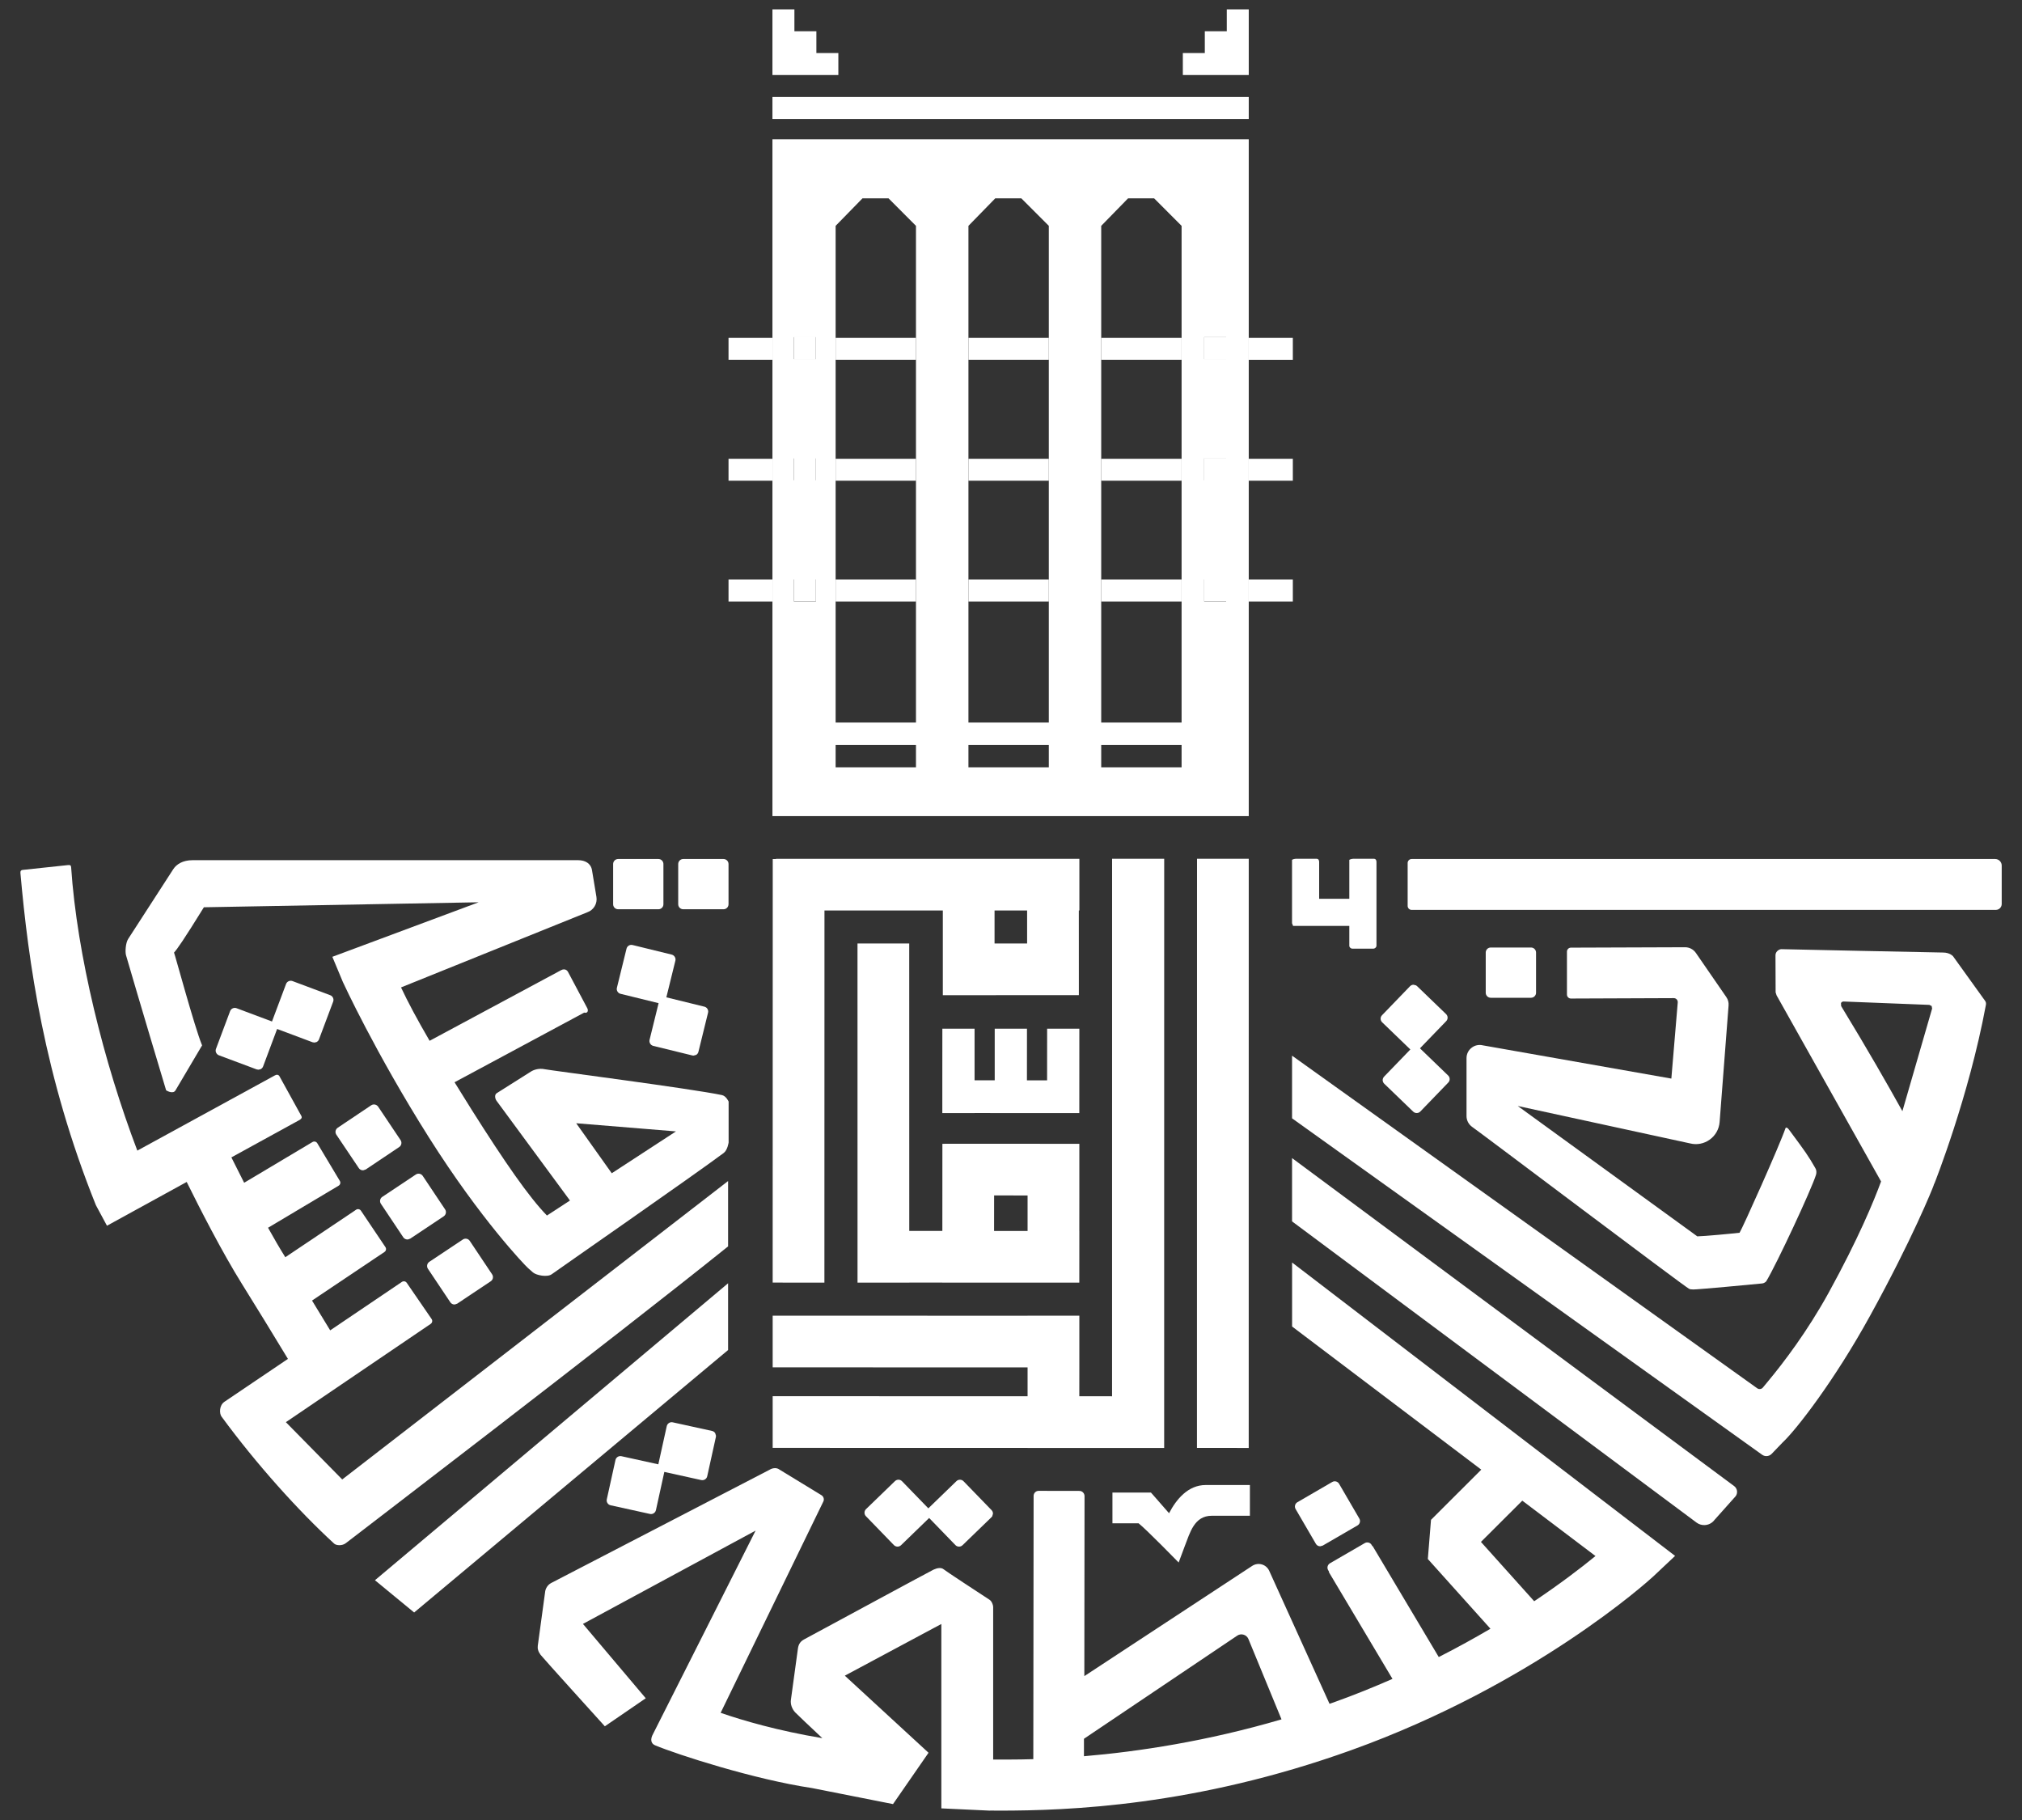 <svg width="60" height="54" viewBox="0 0 60 54" fill="none" xmlns="http://www.w3.org/2000/svg">
<rect x="0" y="0" width="60" height="54" fill="#333333" stroke="none"/>
<g id="Group 548">
<g id="Group 346">
<path id="Vector" d="M36.403 0.278V0.927H35.751V1.574H35.099V2.226H37.055V0.278H36.403Z" fill="white"/>
<path id="Vector_2" d="M23.573 0.278V0.927H24.225V1.574H24.877V2.226H22.921V0.278H23.573Z" fill="white"/>
<path id="Vector_3" d="M22.921 2.877H37.055V3.53H22.921V2.877Z" fill="white"/>
<path id="Vector_4" d="M35.52 25.48L35.518 42.96L37.054 42.961L37.055 25.48H35.52Z" fill="white"/>
<path id="Vector_5" d="M33 25.48L32.999 41.428L32.027 41.427L32.028 40.571V40.559L32.028 39.037H30.493V39.038L22.928 39.037V40.57L30.492 40.571L30.492 41.427L22.928 41.426V42.959L30.492 42.96V42.961L32.026 42.961V42.961L34.545 42.961V42.961V42.284V41.428L34.546 25.48H33Z" fill="white"/>
<path id="Vector_6" d="M30.478 27.014L30.478 27.994L29.512 27.994L29.512 27.014H30.478ZM24.465 27.015L27.977 27.014L27.977 27.994H27.977V29.528L32.013 29.526V29.511H32.014L32.013 27.014H32.029V25.481H32.012H30.477L29.511 25.481V25.481H27.977V25.481L23.026 25.482V25.488H22.93L22.928 38.055L24.463 38.056L24.465 27.015Z" fill="white"/>
<path id="Vector_7" d="M28.919 33.025V33.024L29.517 33.025V33.025H30.473V33.025L31.071 33.025V33.025H31.935H31.985H32.027L32.028 30.521L31.072 30.521L31.071 32.054L30.473 32.054L30.474 30.521L29.517 30.521L29.517 32.053H28.919L28.919 30.521L27.963 30.521L27.962 32.053V33.024V33.025H28.919Z" fill="white"/>
<path id="Vector_8" d="M30.492 36.523H29.498L29.499 35.469L30.492 35.47L30.492 36.523ZM32.028 35.47L32.028 33.937H32.028H31.677L28.024 33.936V33.937H27.964L27.963 36.522L26.981 36.522L26.98 27.994H25.445L25.446 38.056H26.981V38.055L32.027 38.056L32.028 36.523H32.027L32.028 35.47H32.028Z" fill="white"/>
<path id="Vector_9" d="M18.658 28.056C18.624 28.077 18.6 28.109 18.591 28.148L18.306 29.307C18.296 29.346 18.302 29.386 18.323 29.42C18.344 29.454 18.376 29.478 18.415 29.487L19.543 29.764L19.275 30.852C19.266 30.89 19.272 30.93 19.293 30.964C19.313 30.998 19.346 31.022 19.385 31.032L20.545 31.316L20.581 31.32L20.658 31.299C20.692 31.278 20.716 31.246 20.725 31.207L21.01 30.048C21.02 30.009 21.014 29.97 20.993 29.935C20.973 29.901 20.94 29.878 20.901 29.868L19.773 29.591L20.041 28.503C20.05 28.465 20.044 28.425 20.023 28.391C20.002 28.357 19.97 28.333 19.931 28.323L18.771 28.039C18.732 28.03 18.692 28.035 18.658 28.056Z" fill="white"/>
<path id="Vector_10" d="M11.966 36.71C11.988 36.743 12.022 36.765 12.061 36.773L12.102 36.776L12.173 36.751L13.166 36.089C13.235 36.043 13.253 35.95 13.207 35.882L12.544 34.889C12.522 34.856 12.488 34.834 12.449 34.826C12.41 34.819 12.371 34.826 12.338 34.849L11.344 35.511C11.275 35.557 11.257 35.649 11.303 35.717L11.966 36.71Z" fill="white"/>
<path id="Vector_11" d="M13.362 38.638C13.384 38.671 13.418 38.694 13.457 38.702L13.498 38.704L13.569 38.679L14.562 38.016C14.63 37.971 14.649 37.879 14.603 37.81L13.94 36.818C13.918 36.784 13.884 36.762 13.845 36.754C13.806 36.747 13.767 36.754 13.734 36.777L12.739 37.439C12.671 37.485 12.653 37.577 12.698 37.645L13.362 38.638Z" fill="white"/>
<path id="Vector_12" d="M18.343 26.978H19.538C19.62 26.978 19.686 26.912 19.686 26.83V25.636C19.686 25.554 19.62 25.487 19.538 25.487H18.343C18.26 25.487 18.194 25.554 18.194 25.636V26.83C18.194 26.912 18.26 26.978 18.343 26.978Z" fill="white"/>
<path id="Vector_13" d="M20.274 26.978H21.469C21.551 26.978 21.618 26.912 21.618 26.83V25.636C21.618 25.554 21.551 25.487 21.469 25.487H20.274C20.192 25.487 20.125 25.554 20.125 25.636V26.83C20.125 26.912 20.192 26.978 20.274 26.978Z" fill="white"/>
<path id="Vector_14" d="M9.799 29.528L8.68 29.109V29.109C8.603 29.08 8.516 29.119 8.488 29.196L8.071 30.308L7.02 29.914C6.983 29.9 6.942 29.901 6.906 29.918C6.87 29.934 6.842 29.964 6.828 30.001L6.409 31.119C6.395 31.156 6.396 31.197 6.413 31.233C6.43 31.269 6.459 31.297 6.496 31.311L7.615 31.729L7.668 31.738L7.729 31.725C7.765 31.709 7.793 31.679 7.807 31.642L8.223 30.53L9.275 30.924L9.327 30.933L9.389 30.92C9.425 30.903 9.453 30.874 9.466 30.837L9.886 29.719C9.915 29.642 9.875 29.556 9.799 29.528Z" fill="white"/>
<path id="Vector_15" d="M11.909 33.938C11.916 33.899 11.909 33.86 11.886 33.827L11.221 32.835C11.175 32.768 11.082 32.749 11.014 32.795L10.022 33.46C9.989 33.483 9.966 33.516 9.958 33.555C9.951 33.594 9.959 33.634 9.981 33.667L10.647 34.658C10.669 34.691 10.703 34.713 10.742 34.721L10.78 34.723L10.854 34.698L11.846 34.033C11.879 34.011 11.902 33.977 11.909 33.938Z" fill="white"/>
<path id="Vector_16" d="M21.605 38.075L11.126 46.886L12.289 47.843L21.605 40.056V38.075Z" fill="white"/>
<path id="Vector_17" d="M21.605 35.042L10.155 43.896L8.483 42.196L12.78 39.28C12.828 39.247 12.84 39.183 12.807 39.135L12.069 38.061C12.037 38.014 11.972 38.003 11.925 38.035C11.925 38.035 10.925 38.71 9.798 39.472C9.631 39.196 9.448 38.896 9.259 38.588L11.409 37.146C11.457 37.114 11.469 37.05 11.437 37.002L10.71 35.921C10.678 35.874 10.614 35.861 10.566 35.893L10.487 35.947L8.466 37.302L8.464 37.299C8.3 37.037 8.126 36.739 7.954 36.428L10.048 35.18C10.097 35.151 10.114 35.087 10.084 35.038L9.415 33.92C9.386 33.871 9.323 33.855 9.273 33.884L7.245 35.093C7.1 34.809 6.971 34.552 6.866 34.34L8.895 33.226C8.936 33.199 8.974 33.165 8.94 33.106L8.292 31.932C8.263 31.882 8.208 31.878 8.158 31.907L4.075 34.139C3.083 31.534 2.285 28.326 2.111 25.736C2.107 25.679 2.088 25.66 2.02 25.667C1.962 25.673 0.947 25.781 0.669 25.811C0.625 25.815 0.601 25.842 0.606 25.901C0.837 28.524 1.312 31.946 2.846 35.759L3.174 36.368L5.54 35.069C5.922 35.842 6.595 37.161 7.182 38.099C7.598 38.763 8.13 39.637 8.544 40.319C7.56 40.983 6.728 41.545 6.663 41.589C6.499 41.699 6.508 41.941 6.573 42.03C7.605 43.438 8.856 44.828 9.917 45.801C9.979 45.857 10.155 45.872 10.266 45.783C10.366 45.702 18.148 39.757 21.605 36.981V35.042Z" fill="white"/>
<path id="Vector_18" d="M20.058 33.569L18.153 34.811C17.81 34.328 17.098 33.327 17.098 33.327L20.058 33.569ZM4.925 32.335L4.931 32.351L4.946 32.359C4.965 32.371 5.141 32.465 5.207 32.352L5.997 31.016L5.988 30.995C5.771 30.462 5.196 28.338 5.164 28.263C5.25 28.174 5.458 27.876 6.05 26.919L14.203 26.771L9.862 28.389L10.175 29.138C10.182 29.154 11.136 31.228 12.723 33.741C14.274 36.197 15.586 37.55 15.653 37.609C15.653 37.609 15.717 37.67 15.817 37.755C15.918 37.839 16.242 37.905 16.375 37.805C16.492 37.717 20.64 34.835 21.475 34.209C21.591 34.122 21.621 33.895 21.621 33.895V32.685C21.621 32.685 21.549 32.517 21.421 32.491C20.505 32.298 16.327 31.759 16.169 31.725C15.989 31.686 15.834 31.744 15.758 31.792C15.697 31.831 15.019 32.259 14.74 32.435C14.666 32.481 14.69 32.602 14.735 32.662C14.769 32.708 16.327 34.828 16.913 35.62L16.23 36.065C15.702 35.526 14.98 34.484 14.001 32.935C13.816 32.642 13.648 32.372 13.488 32.111L17.336 30.044C17.44 30.074 17.466 29.984 17.426 29.912L16.857 28.841C16.824 28.778 16.754 28.734 16.654 28.783L12.748 30.881C12.378 30.245 12.101 29.727 11.9 29.297L17.421 27.07C17.615 27.005 17.732 26.811 17.698 26.61L17.566 25.815C17.532 25.615 17.36 25.522 17.157 25.522H5.714C5.421 25.522 5.235 25.644 5.14 25.791C5.063 25.911 4.146 27.329 3.803 27.859C3.724 27.983 3.712 28.249 3.739 28.341C4.08 29.518 4.915 32.306 4.925 32.335Z" fill="white"/>
<path id="Vector_19" d="M34.975 46.36L35.156 45.875C35.312 45.477 35.435 44.973 35.958 44.973H37.089V44.061H35.777C35.254 44.061 34.905 44.485 34.69 44.898C34.477 44.652 34.287 44.436 34.273 44.421L34.152 44.284H33.01V45.196H33.785C34.022 45.383 34.975 46.36 34.975 46.36Z" fill="white"/>
<path id="Vector_20" d="M19.963 42.201C19.924 42.192 19.884 42.199 19.851 42.221C19.817 42.242 19.794 42.275 19.785 42.314L19.535 43.447L18.44 43.206C18.402 43.198 18.361 43.205 18.328 43.226C18.295 43.248 18.271 43.281 18.263 43.32L18.006 44.485C17.997 44.524 18.004 44.564 18.026 44.597C18.047 44.631 18.081 44.654 18.119 44.662L19.286 44.919C19.325 44.928 19.365 44.921 19.398 44.899C19.432 44.878 19.455 44.844 19.464 44.806L19.713 43.672L20.809 43.914C20.848 43.922 20.887 43.915 20.921 43.894C20.955 43.872 20.978 43.839 20.986 43.8L21.243 42.635L21.246 42.599L21.223 42.523C21.202 42.489 21.169 42.466 21.13 42.457L19.963 42.201Z" fill="white"/>
<path id="Vector_21" d="M26.526 45.844C26.554 45.872 26.591 45.888 26.631 45.889C26.671 45.889 26.708 45.874 26.737 45.847L27.571 45.039L28.351 45.844C28.379 45.873 28.416 45.888 28.456 45.889C28.496 45.889 28.533 45.875 28.562 45.847L29.42 45.017L29.443 44.989L29.465 44.912C29.466 44.872 29.451 44.835 29.423 44.806L28.592 43.949C28.564 43.92 28.527 43.904 28.487 43.904C28.447 43.903 28.41 43.918 28.381 43.946L27.547 44.753L26.767 43.949C26.739 43.92 26.702 43.904 26.662 43.903C26.622 43.903 26.585 43.918 26.556 43.946L25.698 44.776C25.67 44.804 25.653 44.841 25.653 44.88C25.652 44.92 25.667 44.958 25.695 44.986L26.526 45.844Z" fill="white"/>
<path id="Vector_22" d="M59.204 25.487H41.889C41.823 25.487 41.77 25.541 41.77 25.606V26.878C41.77 26.944 41.823 26.997 41.889 26.997H59.222C59.319 26.997 59.398 26.919 59.398 26.822V25.681C59.398 25.574 59.311 25.487 59.204 25.487Z" fill="white"/>
<path id="Vector_23" d="M45.431 29.604C45.513 29.604 45.58 29.537 45.58 29.456V28.262C45.58 28.18 45.513 28.113 45.431 28.113H44.236C44.154 28.113 44.087 28.18 44.087 28.262V29.456C44.087 29.537 44.154 29.604 44.236 29.604H45.431Z" fill="white"/>
<path id="Vector_24" d="M39.175 45.879L39.249 45.859L40.282 45.26C40.317 45.24 40.341 45.208 40.351 45.169C40.362 45.131 40.356 45.091 40.336 45.056L39.735 44.024C39.694 43.954 39.603 43.929 39.532 43.971L38.499 44.571C38.428 44.611 38.404 44.703 38.445 44.773L39.046 45.805C39.073 45.853 39.123 45.879 39.175 45.879Z" fill="white"/>
<path id="Vector_25" d="M43.667 31.088C43.571 31.162 43.517 31.274 43.517 31.395V33.115C43.517 33.239 43.577 33.357 43.678 33.431C43.965 33.63 49.924 38.129 50.119 38.238C50.145 38.253 50.188 38.259 50.251 38.259C50.391 38.259 51.916 38.119 52.294 38.08C52.347 38.074 52.4 38.034 52.413 38.013C52.733 37.479 53.751 35.294 53.887 34.858C53.908 34.788 53.902 34.719 53.869 34.661C53.667 34.303 53.535 34.124 53.186 33.653L53.08 33.51C53.057 33.479 53.009 33.433 52.983 33.471C52.818 33.962 51.698 36.462 51.619 36.576C51.389 36.603 50.565 36.68 50.365 36.683L45.037 32.815L50.15 33.925C50.352 33.976 50.565 33.935 50.734 33.813C50.903 33.692 51.01 33.503 51.027 33.295L51.293 29.834C51.301 29.746 51.277 29.658 51.227 29.585L50.321 28.271C50.248 28.167 50.13 28.105 50.003 28.105L46.615 28.117C46.55 28.117 46.497 28.17 46.497 28.235V29.509C46.497 29.574 46.55 29.627 46.615 29.627L49.668 29.615C49.701 29.615 49.732 29.628 49.754 29.652C49.776 29.677 49.787 29.708 49.785 29.741L49.595 32.002L44.002 31.016C43.884 30.987 43.762 31.013 43.667 31.088Z" fill="white"/>
<path id="Vector_26" d="M56.451 32.969C56.011 32.176 55.406 31.119 54.633 29.85L54.629 29.761C54.644 29.732 54.672 29.715 54.705 29.715L57.25 29.815L57.319 29.849L57.333 29.924L56.451 32.969ZM57.955 28.374C57.955 28.374 57.864 28.262 57.657 28.262C57.451 28.262 52.861 28.162 52.861 28.162C52.812 28.162 52.767 28.189 52.733 28.224C52.7 28.259 52.683 28.305 52.685 28.353L52.689 29.443L52.718 29.533L55.818 35.054C55.607 35.63 55.147 36.748 54.258 38.364C53.629 39.505 52.926 40.427 52.483 40.961C52.425 41.031 52.368 41.1 52.311 41.169C52.27 41.219 52.196 41.229 52.142 41.19L38.34 31.322V33.181L52.289 43.163C52.327 43.19 52.371 43.203 52.415 43.203C52.472 43.203 52.529 43.181 52.571 43.137L52.897 42.798L52.92 42.776C53.303 42.41 54.419 40.989 55.488 39.046C56.744 36.766 57.351 35.254 57.377 35.174L57.387 35.14L57.407 35.1C57.407 35.1 58.422 32.548 58.928 29.82C58.936 29.775 58.935 29.738 58.904 29.694C58.873 29.65 57.955 28.374 57.955 28.374Z" fill="white"/>
<path id="Vector_27" d="M38.34 34.361V36.239L50.343 45.176C50.411 45.226 50.49 45.25 50.569 45.25C50.685 45.25 50.8 45.197 50.874 45.098L51.503 44.393C51.537 44.347 51.551 44.291 51.543 44.234C51.535 44.178 51.505 44.127 51.459 44.093L38.34 34.361Z" fill="white"/>
<path id="Vector_28" d="M38.37 27.472H38.425H39.056H40.039V28.071C40.043 28.105 40.083 28.147 40.126 28.147H40.757C40.787 28.147 40.845 28.114 40.845 28.056V25.573C40.845 25.521 40.822 25.48 40.766 25.48H40.15C40.123 25.48 40.073 25.491 40.039 25.512V26.667H39.144V25.573C39.144 25.521 39.121 25.48 39.065 25.48H38.449C38.422 25.48 38.372 25.491 38.339 25.512V26.747V27.362V27.396L38.346 27.409L38.37 27.472Z" fill="white"/>
<path id="Vector_29" d="M47.344 46.168C46.901 46.53 46.289 46.997 45.525 47.509L43.945 45.749L45.172 44.525L47.344 46.168ZM32.165 52.108V51.59L36.713 48.53C36.769 48.492 36.838 48.482 36.903 48.502C36.968 48.521 37.019 48.568 37.045 48.63L38.027 51.014C35.816 51.664 33.771 51.972 32.165 52.108ZM38.341 39.358L43.955 43.605L42.463 45.094L42.369 46.256L44.227 48.325C43.754 48.603 43.243 48.886 42.693 49.165L40.73 45.87L40.722 45.875L40.701 45.838C40.66 45.767 40.569 45.743 40.498 45.784L39.465 46.383C39.394 46.425 39.369 46.516 39.411 46.587L39.44 46.637L39.431 46.643L41.32 49.813C40.769 50.055 40.189 50.29 39.578 50.509C39.536 50.525 39.494 50.538 39.452 50.553L37.662 46.606C37.62 46.514 37.541 46.445 37.444 46.417C37.347 46.389 37.243 46.405 37.158 46.46L32.176 49.731L32.182 44.39C32.182 44.308 32.116 44.236 32.033 44.236L30.82 44.234C30.738 44.234 30.671 44.301 30.671 44.383L30.662 52.195C30.411 52.202 30.178 52.206 29.971 52.206H29.471V47.679C29.471 47.622 29.431 47.51 29.364 47.466C29.04 47.254 28.082 46.628 27.999 46.56C27.927 46.502 27.811 46.521 27.701 46.572C27.609 46.615 24.545 48.272 23.858 48.643C23.771 48.691 23.697 48.763 23.677 48.914C23.661 49.031 23.529 50 23.469 50.435C23.451 50.563 23.5 50.706 23.599 50.81C23.665 50.879 23.992 51.187 24.402 51.572C23.085 51.352 22.052 51.051 21.384 50.82L24.428 44.558C24.447 44.523 24.451 44.483 24.439 44.445C24.427 44.407 24.401 44.376 24.366 44.357L23.097 43.583C23.025 43.545 22.919 43.557 22.84 43.606C22.84 43.606 16.465 46.91 16.354 46.969C16.243 47.028 16.189 47.14 16.178 47.217C16.169 47.281 16.012 48.432 15.958 48.829C15.946 48.912 15.969 49.003 16.041 49.099C16.113 49.194 17.948 51.22 17.948 51.22L19.162 50.388L17.298 48.182L22.421 45.414C22.421 45.414 19.409 51.392 19.379 51.446C19.29 51.603 19.314 51.732 19.437 51.783C20.097 52.059 22.381 52.797 24.094 53.052L26.499 53.528L27.553 52.005L25.069 49.718L27.933 48.184V53.655L29.369 53.722L29.387 53.72C29.456 53.721 29.547 53.722 29.657 53.722C31.681 53.722 35.459 53.593 40.09 51.93C45.51 49.984 48.917 46.907 49.059 46.773L49.706 46.164L38.341 37.459V39.358Z" fill="white"/>
<path id="Vector_30" d="M41.85 31.138L41.071 31.944C41.044 31.973 41.029 32.01 41.029 32.05C41.031 32.09 41.047 32.127 41.075 32.154L41.935 32.983C41.964 33.01 42.001 33.025 42.041 33.024C42.081 33.024 42.118 33.008 42.146 32.979L42.975 32.12C43.003 32.092 43.018 32.054 43.017 32.014C43.016 31.974 43 31.937 42.971 31.91L42.135 31.104L42.914 30.298C42.942 30.269 42.956 30.232 42.956 30.192C42.955 30.152 42.938 30.115 42.91 30.088L42.05 29.259L42.021 29.237L41.944 29.217C41.904 29.218 41.867 29.234 41.839 29.263L41.01 30.122C40.982 30.151 40.967 30.188 40.968 30.228C40.969 30.267 40.985 30.304 41.014 30.332L41.85 31.138Z" fill="white"/>
<path id="Vector_31" d="M22.921 10.025H21.618V10.676H22.921V10.025Z" fill="white"/>
<path id="Vector_32" d="M27.18 10.025H24.796V10.676H27.18V10.025Z" fill="white"/>
<path id="Vector_33" d="M37.054 10.677H38.363V10.025H37.054V10.677Z" fill="white"/>
<path id="Vector_34" d="M35.062 10.025H32.677V10.676H35.062V10.025Z" fill="white"/>
<path id="Vector_35" d="M31.122 10.025H28.737V10.676H31.122V10.025Z" fill="white"/>
<path id="Vector_36" d="M24.21 10.674H23.559V9.985H24.21V10.674Z" fill="white"/>
<path id="Vector_37" d="M36.384 10.674H35.733V10.003H36.384V10.674Z" fill="white"/>
<path id="Vector_38" d="M22.921 13.612H21.618V14.263H22.921V13.612Z" fill="white"/>
<path id="Vector_39" d="M27.18 13.612H24.796V14.263H27.18V13.612Z" fill="white"/>
<path id="Vector_40" d="M37.054 14.263H38.363V13.612H37.054V14.263Z" fill="white"/>
<path id="Vector_41" d="M35.062 13.612H32.677V14.263H35.062V13.612Z" fill="white"/>
<path id="Vector_42" d="M31.122 13.612H28.737V14.263H31.122V13.612Z" fill="white"/>
<path id="Vector_43" d="M24.21 14.26H23.559V13.571H24.21V14.26Z" fill="white"/>
<path id="Vector_44" d="M36.384 14.26H35.733V13.589H36.384V14.26Z" fill="white"/>
<path id="Vector_45" d="M22.921 17.195H21.618V17.847H22.921V17.195Z" fill="white"/>
<path id="Vector_46" d="M27.18 17.195H24.796V17.847H27.18V17.195Z" fill="white"/>
<path id="Vector_47" d="M37.054 17.847H38.363V17.195H37.054V17.847Z" fill="white"/>
<path id="Vector_48" d="M35.062 17.195H32.677V17.847H35.062V17.195Z" fill="white"/>
<path id="Vector_49" d="M31.122 17.195H28.737V17.847H31.122V17.195Z" fill="white"/>
<path id="Vector_50" d="M24.21 17.844H23.559V17.155H24.21V17.844Z" fill="white"/>
<path id="Vector_51" d="M36.384 17.844H35.733V17.174H36.384V17.844Z" fill="white"/>
<path id="Vector_52" d="M36.384 10.657H35.733V10.005H36.384V10.657ZM36.384 14.252H35.733V13.601H36.384V14.252ZM36.384 17.846H35.733V17.194H36.384V17.846ZM35.062 21.438H32.677V6.701L33.474 5.885H34.247L35.062 6.701V21.438ZM35.062 22.767H32.677V22.102H35.062V22.767ZM31.122 21.438H28.737V6.701L29.533 5.885H30.306L31.122 6.701V21.438ZM31.122 22.767H28.737V22.102H31.122V22.767ZM27.18 21.438H24.796V6.701L25.593 5.885H26.366L27.18 6.701V21.438ZM27.18 22.767H24.796V22.102H27.18V22.767ZM24.21 10.657H23.559V10.005H24.21V10.657ZM24.21 14.252H23.559V13.601H24.21V14.252ZM24.21 17.846H23.559V17.194H24.21V17.846ZM22.921 24.214H37.055V4.134H22.921V24.214Z" fill="white"/>
</g>
</g>
</svg>
